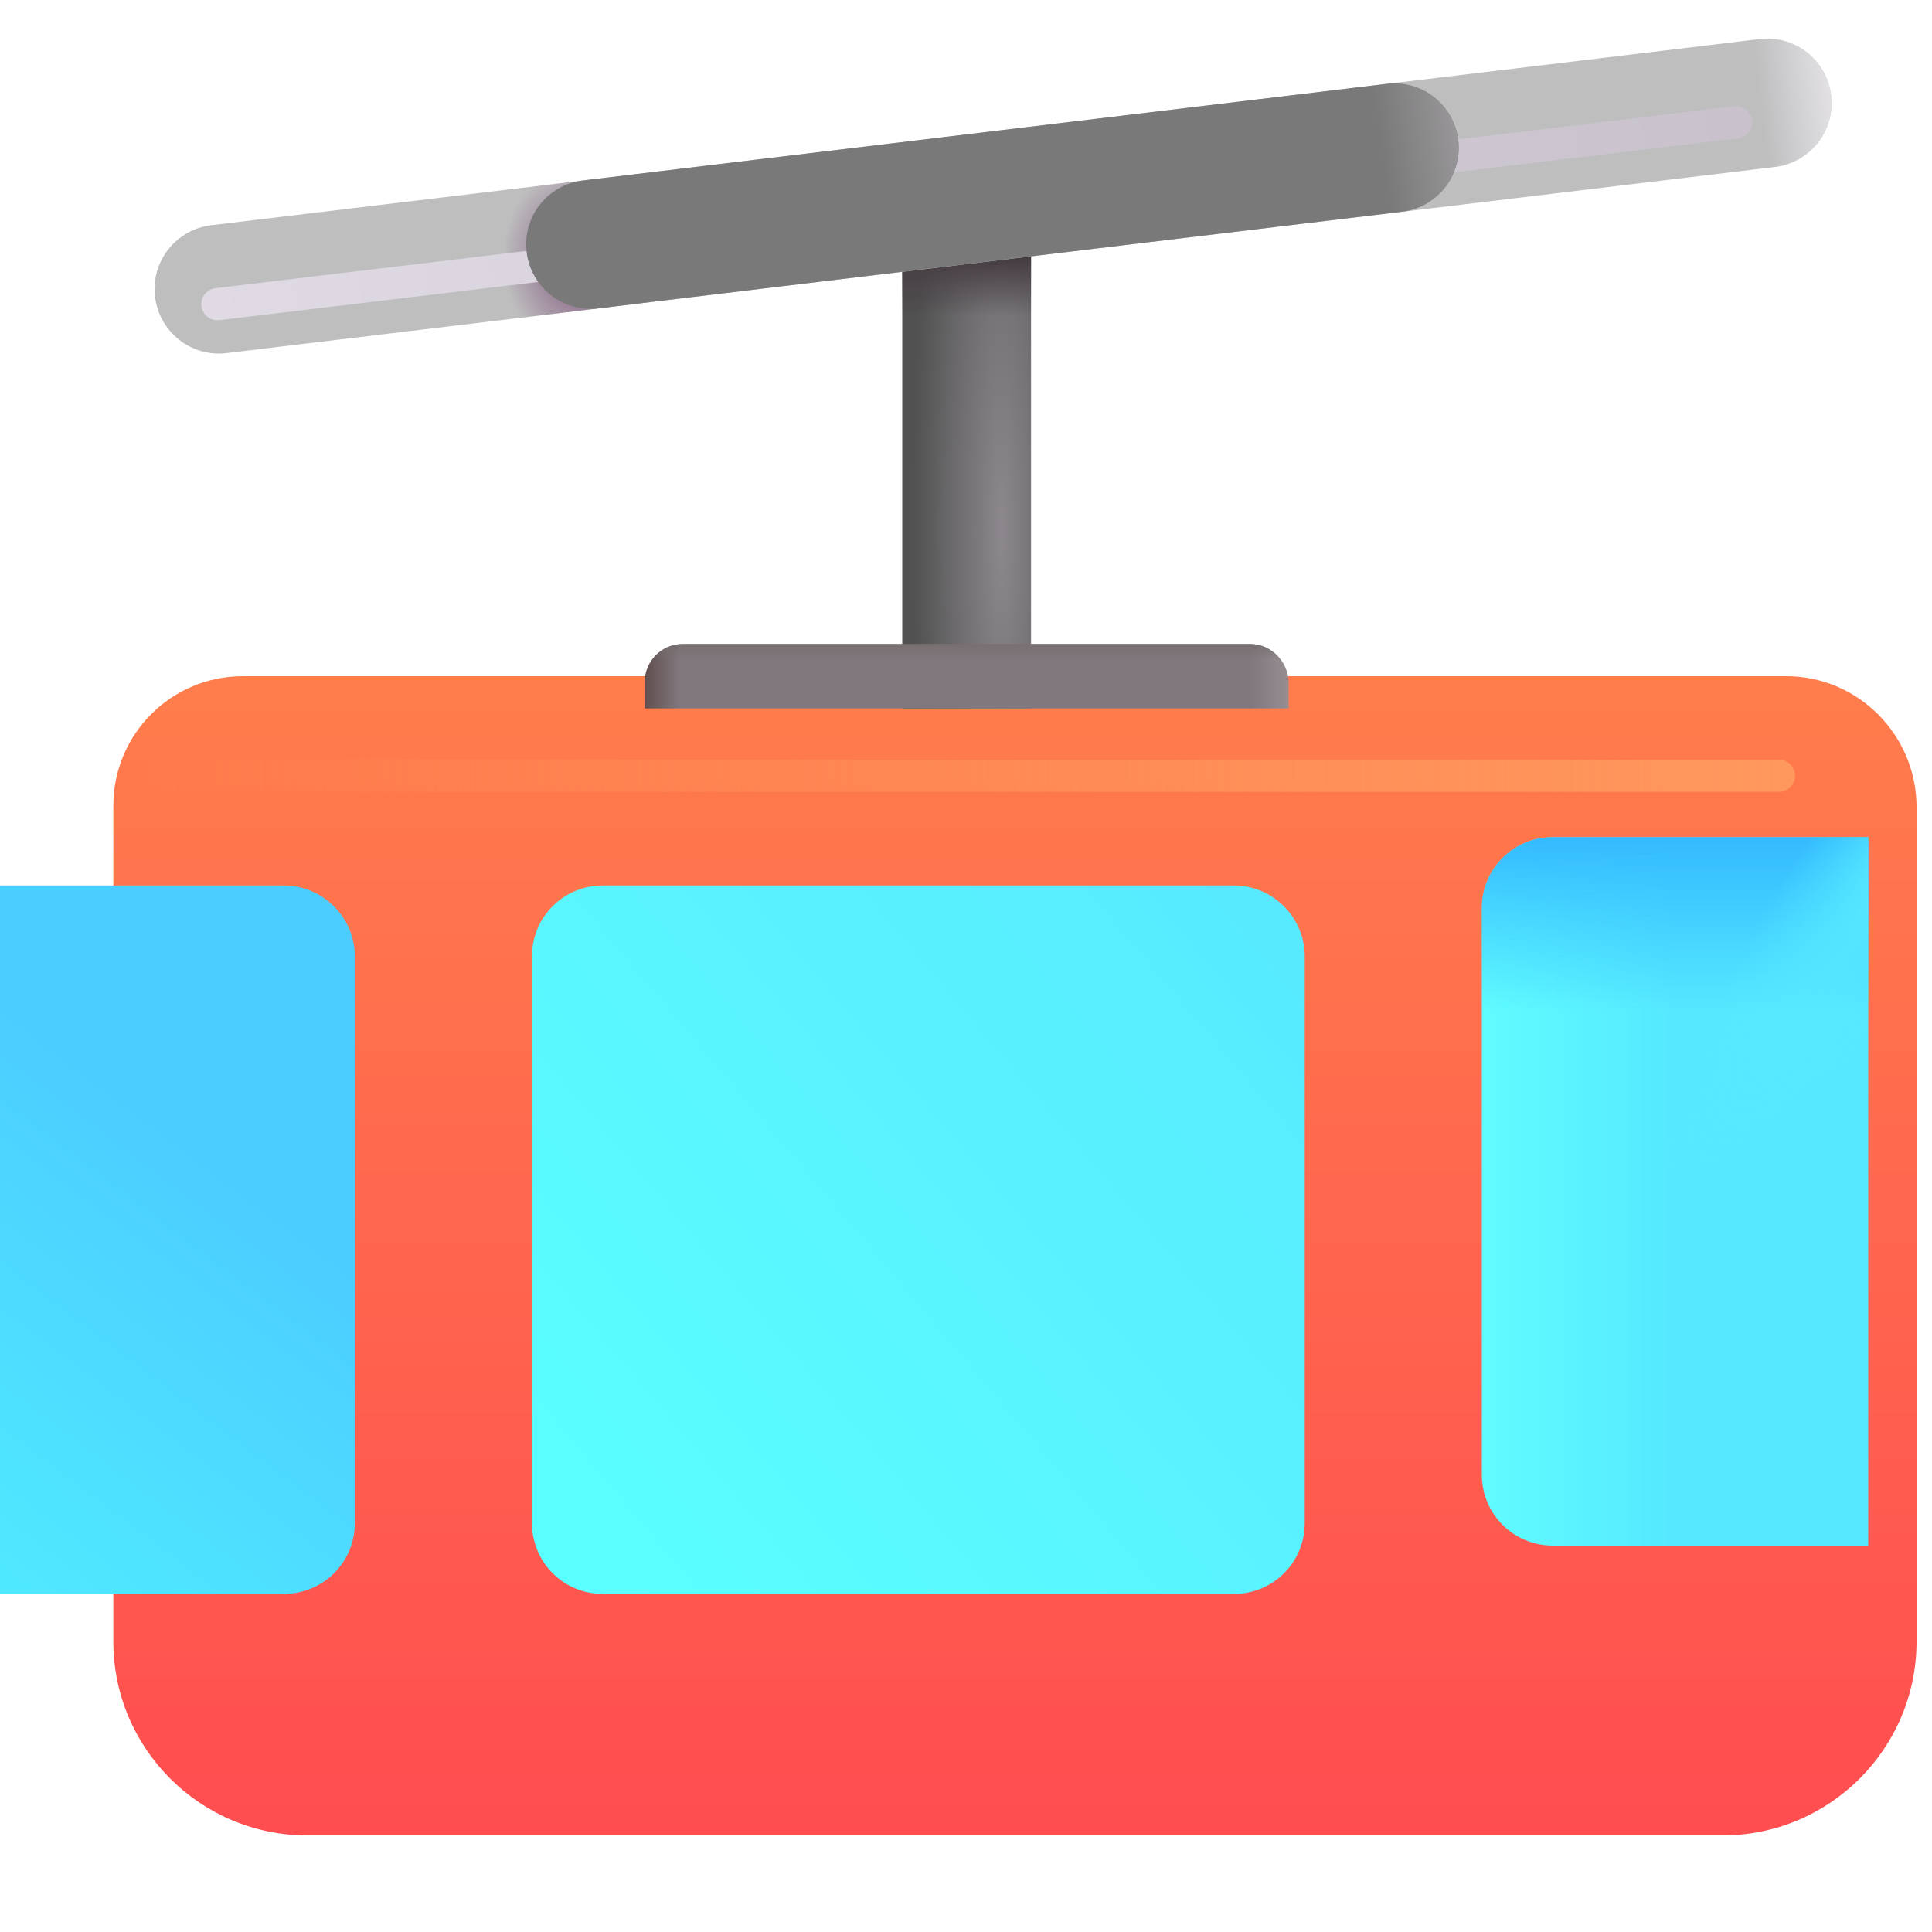 <svg viewBox="1 1 30 30" xmlns="http://www.w3.org/2000/svg">
<g filter="url(#filter0_i_18_12931)">
<path d="M27.989 12H4.021C2.91 12 2.01 12.9 2.01 14.01V21V26.99C2.01 28.65 3.36 30 5.021 30H26.999C28.66 30 30.01 28.65 30.01 26.99V21V14.01C30 12.91 29.1 12 27.989 12Z" fill="url(#paint0_linear_18_12931)"/>
</g>
<path d="M17.01 4L15.01 4.272V12H17.01V4Z" fill="url(#paint1_radial_18_12931)"/>
<path d="M17.01 4L15.01 4.272V12H17.01V4Z" fill="url(#paint2_linear_18_12931)"/>
<g filter="url(#filter1_i_18_12931)">
<path d="M6.906 14H2.01V25H6.906C7.518 25 8.01 24.51 8.01 23.9V15.1C8.01 14.5 7.518 14 6.906 14Z" fill="url(#paint3_linear_18_12931)"/>
</g>
<path d="M25.114 25H30.01V14H25.114C24.502 14 24.01 14.49 24.01 15.1V23.9C24.01 24.51 24.502 25 25.114 25Z" fill="url(#paint4_linear_18_12931)"/>
<path d="M25.114 25H30.01V14H25.114C24.502 14 24.01 14.49 24.01 15.1V23.9C24.01 24.51 24.502 25 25.114 25Z" fill="url(#paint5_linear_18_12931)"/>
<path d="M25.114 25H30.01V14H25.114C24.502 14 24.01 14.49 24.01 15.1V23.9C24.01 24.51 24.502 25 25.114 25Z" fill="url(#paint6_radial_18_12931)"/>
<g filter="url(#filter2_i_18_12931)">
<path d="M20.911 14H11.109C10.5 14 10.01 14.49 10.01 15.1V23.9C10.01 24.51 10.5 25 11.109 25H20.911C21.52 25 22.01 24.51 22.01 23.9V15.1C22.01 14.5 21.52 14 20.911 14Z" fill="url(#paint7_linear_18_12931)"/>
</g>
<g filter="url(#filter3_i_18_12931)">
<path fill-rule="evenodd" clip-rule="evenodd" d="M29.033 2.881C29.099 3.429 28.708 3.927 28.159 3.993L4.119 6.883C3.571 6.949 3.073 6.558 3.007 6.009C2.941 5.461 3.332 4.963 3.881 4.897L27.921 2.007C28.469 1.941 28.967 2.332 29.033 2.881Z" fill="#BEBEBF"/>
<path fill-rule="evenodd" clip-rule="evenodd" d="M29.033 2.881C29.099 3.429 28.708 3.927 28.159 3.993L4.119 6.883C3.571 6.949 3.073 6.558 3.007 6.009C2.941 5.461 3.332 4.963 3.881 4.897L27.921 2.007C28.469 1.941 28.967 2.332 29.033 2.881Z" fill="url(#paint8_linear_18_12931)"/>
<path fill-rule="evenodd" clip-rule="evenodd" d="M29.033 2.881C29.099 3.429 28.708 3.927 28.159 3.993L4.119 6.883C3.571 6.949 3.073 6.558 3.007 6.009C2.941 5.461 3.332 4.963 3.881 4.897L27.921 2.007C28.469 1.941 28.967 2.332 29.033 2.881Z" fill="url(#paint9_radial_18_12931)"/>
</g>
<path d="M20.41 11H11.6C11.27 11 11.01 11.27 11.01 11.59V12H21.01V11.59C21 11.27 20.74 11 20.41 11Z" fill="url(#paint10_linear_18_12931)"/>
<path d="M20.41 11H11.6C11.27 11 11.01 11.27 11.01 11.59V12H21.01V11.59C21 11.27 20.74 11 20.41 11Z" fill="url(#paint11_linear_18_12931)"/>
<g filter="url(#filter4_f_18_12931)">
<path d="M28.624 13.046H3.551" stroke="url(#paint12_linear_18_12931)" stroke-width="0.5" stroke-linecap="round"/>
</g>
<g filter="url(#filter5_f_18_12931)">
<path d="M9.659 5.036L22.361 3.416" stroke="url(#paint13_linear_18_12931)" stroke-width="0.5" stroke-linecap="round"/>
</g>
<g filter="url(#filter6_f_18_12931)">
<path d="M4.376 5.723L27.956 2.899" stroke="url(#paint14_linear_18_12931)" stroke-width="0.5" stroke-linecap="round"/>
</g>
<g filter="url(#filter7_i_18_12931)">
<path fill-rule="evenodd" clip-rule="evenodd" d="M23.243 3.576C23.309 4.124 22.918 4.622 22.369 4.688L9.889 6.188C9.341 6.254 8.843 5.863 8.777 5.314C8.711 4.766 9.102 4.268 9.651 4.202L22.131 2.702C22.679 2.636 23.177 3.027 23.243 3.576Z" fill="#7A797A"/>
<path fill-rule="evenodd" clip-rule="evenodd" d="M23.243 3.576C23.309 4.124 22.918 4.622 22.369 4.688L9.889 6.188C9.341 6.254 8.843 5.863 8.777 5.314C8.711 4.766 9.102 4.268 9.651 4.202L22.131 2.702C22.679 2.636 23.177 3.027 23.243 3.576Z" fill="url(#paint15_linear_18_12931)"/>
</g>
<defs>
<filter id="filter0_i_18_12931" x="2.01" y="11.5" width="28.75" height="18.5" filterUnits="userSpaceOnUse" color-interpolation-filters="sRGB">
<feFlood flood-opacity="0" result="BackgroundImageFix"/>
<feBlend mode="normal" in="SourceGraphic" in2="BackgroundImageFix" result="shape"/>
<feColorMatrix in="SourceAlpha" type="matrix" values="0 0 0 0 0 0 0 0 0 0 0 0 0 0 0 0 0 0 127 0" result="hardAlpha"/>
<feOffset dx="0.75" dy="-0.5"/>
<feGaussianBlur stdDeviation="0.5"/>
<feComposite in2="hardAlpha" operator="arithmetic" k2="-1" k3="1"/>
<feColorMatrix type="matrix" values="0 0 0 0 0.714 0 0 0 0 0.271 0 0 0 0 0.361 0 0 0 1 0"/>
<feBlend mode="normal" in2="shape" result="effect1_innerShadow_18_12931"/>
</filter>
<filter id="filter1_i_18_12931" x="0.76" y="14" width="7.25" height="11.75" filterUnits="userSpaceOnUse" color-interpolation-filters="sRGB">
<feFlood flood-opacity="0" result="BackgroundImageFix"/>
<feBlend mode="normal" in="SourceGraphic" in2="BackgroundImageFix" result="shape"/>
<feColorMatrix in="SourceAlpha" type="matrix" values="0 0 0 0 0 0 0 0 0 0 0 0 0 0 0 0 0 0 127 0" result="hardAlpha"/>
<feOffset dx="-1.5" dy="0.75"/>
<feGaussianBlur stdDeviation="0.625"/>
<feComposite in2="hardAlpha" operator="arithmetic" k2="-1" k3="1"/>
<feColorMatrix type="matrix" values="0 0 0 0 0.208 0 0 0 0 0.651 0 0 0 0 0.89 0 0 0 1 0"/>
<feBlend mode="normal" in2="shape" result="effect1_innerShadow_18_12931"/>
</filter>
<filter id="filter2_i_18_12931" x="9.26" y="14" width="12.75" height="11.75" filterUnits="userSpaceOnUse" color-interpolation-filters="sRGB">
<feFlood flood-opacity="0" result="BackgroundImageFix"/>
<feBlend mode="normal" in="SourceGraphic" in2="BackgroundImageFix" result="shape"/>
<feColorMatrix in="SourceAlpha" type="matrix" values="0 0 0 0 0 0 0 0 0 0 0 0 0 0 0 0 0 0 127 0" result="hardAlpha"/>
<feOffset dx="-0.75" dy="0.75"/>
<feGaussianBlur stdDeviation="0.75"/>
<feComposite in2="hardAlpha" operator="arithmetic" k2="-1" k3="1"/>
<feColorMatrix type="matrix" values="0 0 0 0 0.22 0 0 0 0 0.682 0 0 0 0 0.969 0 0 0 1 0"/>
<feBlend mode="normal" in2="shape" result="effect1_innerShadow_18_12931"/>
</filter>
<filter id="filter3_i_18_12931" x="3" y="1.6" width="26.44" height="5.29" filterUnits="userSpaceOnUse" color-interpolation-filters="sRGB">
<feFlood flood-opacity="0" result="BackgroundImageFix"/>
<feBlend mode="normal" in="SourceGraphic" in2="BackgroundImageFix" result="shape"/>
<feColorMatrix in="SourceAlpha" type="matrix" values="0 0 0 0 0 0 0 0 0 0 0 0 0 0 0 0 0 0 127 0" result="hardAlpha"/>
<feOffset dx="0.4" dy="-0.4"/>
<feGaussianBlur stdDeviation="0.4"/>
<feComposite in2="hardAlpha" operator="arithmetic" k2="-1" k3="1"/>
<feColorMatrix type="matrix" values="0 0 0 0 0.639 0 0 0 0 0.482 0 0 0 0 0.573 0 0 0 1 0"/>
<feBlend mode="normal" in2="shape" result="effect1_innerShadow_18_12931"/>
</filter>
<filter id="filter4_f_18_12931" x="2.551" y="12.046" width="27.073" height="2" filterUnits="userSpaceOnUse" color-interpolation-filters="sRGB">
<feFlood flood-opacity="0" result="BackgroundImageFix"/>
<feBlend mode="normal" in="SourceGraphic" in2="BackgroundImageFix" result="shape"/>
<feGaussianBlur stdDeviation="0.375" result="effect1_foregroundBlur_18_12931"/>
</filter>
<filter id="filter5_f_18_12931" x="8.909" y="2.666" width="14.203" height="3.121" filterUnits="userSpaceOnUse" color-interpolation-filters="sRGB">
<feFlood flood-opacity="0" result="BackgroundImageFix"/>
<feBlend mode="normal" in="SourceGraphic" in2="BackgroundImageFix" result="shape"/>
<feGaussianBlur stdDeviation="0.25" result="effect1_foregroundBlur_18_12931"/>
</filter>
<filter id="filter6_f_18_12931" x="3.376" y="1.899" width="25.58" height="4.824" filterUnits="userSpaceOnUse" color-interpolation-filters="sRGB">
<feFlood flood-opacity="0" result="BackgroundImageFix"/>
<feBlend mode="normal" in="SourceGraphic" in2="BackgroundImageFix" result="shape"/>
<feGaussianBlur stdDeviation="0.375" result="effect1_foregroundBlur_18_12931"/>
</filter>
<filter id="filter7_i_18_12931" x="8.77" y="2.295" width="14.88" height="3.9" filterUnits="userSpaceOnUse" color-interpolation-filters="sRGB">
<feFlood flood-opacity="0" result="BackgroundImageFix"/>
<feBlend mode="normal" in="SourceGraphic" in2="BackgroundImageFix" result="shape"/>
<feColorMatrix in="SourceAlpha" type="matrix" values="0 0 0 0 0 0 0 0 0 0 0 0 0 0 0 0 0 0 127 0" result="hardAlpha"/>
<feOffset dx="0.4" dy="-0.4"/>
<feGaussianBlur stdDeviation="0.4"/>
<feComposite in2="hardAlpha" operator="arithmetic" k2="-1" k3="1"/>
<feColorMatrix type="matrix" values="0 0 0 0 0.373 0 0 0 0 0.282 0 0 0 0 0.322 0 0 0 1 0"/>
<feBlend mode="normal" in2="shape" result="effect1_innerShadow_18_12931"/>
</filter>
<linearGradient id="paint0_linear_18_12931" x1="16.01" y1="12" x2="16.01" y2="30" gradientUnits="userSpaceOnUse">
<stop stop-color="#FF7D4C"/>
<stop offset="1" stop-color="#FF4D50"/>
</linearGradient>
<radialGradient id="paint1_radial_18_12931" cx="0" cy="0" r="1" gradientUnits="userSpaceOnUse" gradientTransform="translate(16.551 9.217) rotate(180) scale(1.541 10.7)">
<stop stop-color="#8C888D"/>
<stop offset="0.896" stop-color="#515151"/>
</radialGradient>
<linearGradient id="paint2_linear_18_12931" x1="16.01" y1="5.031" x2="16.01" y2="5.906" gradientUnits="userSpaceOnUse">
<stop stop-color="#463D43"/>
<stop offset="1" stop-color="#463D43" stop-opacity="0"/>
</linearGradient>
<linearGradient id="paint3_linear_18_12931" x1="2.01" y1="25" x2="6.602" y2="18.95" gradientUnits="userSpaceOnUse">
<stop stop-color="#4FEBFF"/>
<stop offset="1" stop-color="#4CCDFF"/>
</linearGradient>
<linearGradient id="paint4_linear_18_12931" x1="23.583" y1="18.883" x2="27.01" y2="18.883" gradientUnits="userSpaceOnUse">
<stop stop-color="#61FFFF"/>
<stop offset="1" stop-color="#55E8FF"/>
</linearGradient>
<linearGradient id="paint5_linear_18_12931" x1="27.01" y1="14" x2="27.01" y2="16.694" gradientUnits="userSpaceOnUse">
<stop stop-color="#34BAFF"/>
<stop offset="1" stop-color="#34BAFF" stop-opacity="0"/>
</linearGradient>
<radialGradient id="paint6_radial_18_12931" cx="0" cy="0" r="1" gradientUnits="userSpaceOnUse" gradientTransform="translate(30.813 14) rotate(124.661) scale(6.687 1.432)">
<stop offset="0.135" stop-color="#56E9FF"/>
<stop offset="1" stop-color="#56E9FF" stop-opacity="0"/>
</radialGradient>
<linearGradient id="paint7_linear_18_12931" x1="11.046" y1="24.654" x2="23.052" y2="14.505" gradientUnits="userSpaceOnUse">
<stop stop-color="#5AFFFF"/>
<stop offset="1" stop-color="#57E8FF"/>
</linearGradient>
<linearGradient id="paint8_linear_18_12931" x1="29.04" y1="2.797" x2="27.922" y2="2.933" gradientUnits="userSpaceOnUse">
<stop stop-color="#E3E1E5"/>
<stop offset="1" stop-color="#E3E1E5" stop-opacity="0"/>
</linearGradient>
<radialGradient id="paint9_radial_18_12931" cx="0" cy="0" r="1" gradientUnits="userSpaceOnUse" gradientTransform="translate(9.604 5.488) rotate(171.511) scale(1.189 1.487)">
<stop offset="0.338" stop-color="#92748F"/>
<stop offset="1" stop-color="#92748F" stop-opacity="0"/>
</radialGradient>
<linearGradient id="paint10_linear_18_12931" x1="11.01" y1="11.5" x2="21.01" y2="11.5" gradientUnits="userSpaceOnUse">
<stop stop-color="#604E4E"/>
<stop offset="0.055" stop-color="#81787D"/>
<stop offset="0.941" stop-color="#81787E"/>
<stop offset="1" stop-color="#958E91"/>
</linearGradient>
<linearGradient id="paint11_linear_18_12931" x1="16.01" y1="10.926" x2="16.01" y2="11.25" gradientUnits="userSpaceOnUse">
<stop stop-color="#756C6C"/>
<stop offset="1" stop-color="#756C6C" stop-opacity="0"/>
</linearGradient>
<linearGradient id="paint12_linear_18_12931" x1="28.624" y1="13.577" x2="2.357" y2="13.577" gradientUnits="userSpaceOnUse">
<stop stop-color="#FF985D"/>
<stop offset="1" stop-color="#FF985D" stop-opacity="0"/>
</linearGradient>
<linearGradient id="paint13_linear_18_12931" x1="22.361" y1="3.189" x2="9.131" y2="5.036" gradientUnits="userSpaceOnUse">
<stop stop-color="#969397"/>
<stop offset="1" stop-color="#969397" stop-opacity="0"/>
</linearGradient>
<linearGradient id="paint14_linear_18_12931" x1="27.956" y1="2.646" x2="3.203" y2="6.415" gradientUnits="userSpaceOnUse">
<stop stop-color="#C9C2CD"/>
<stop offset="1" stop-color="#E0DBE4"/>
</linearGradient>
<linearGradient id="paint15_linear_18_12931" x1="23.25" y1="3.604" x2="22.056" y2="3.793" gradientUnits="userSpaceOnUse">
<stop stop-color="#989698"/>
<stop offset="1" stop-color="#989698" stop-opacity="0"/>
</linearGradient>
</defs>
</svg>
